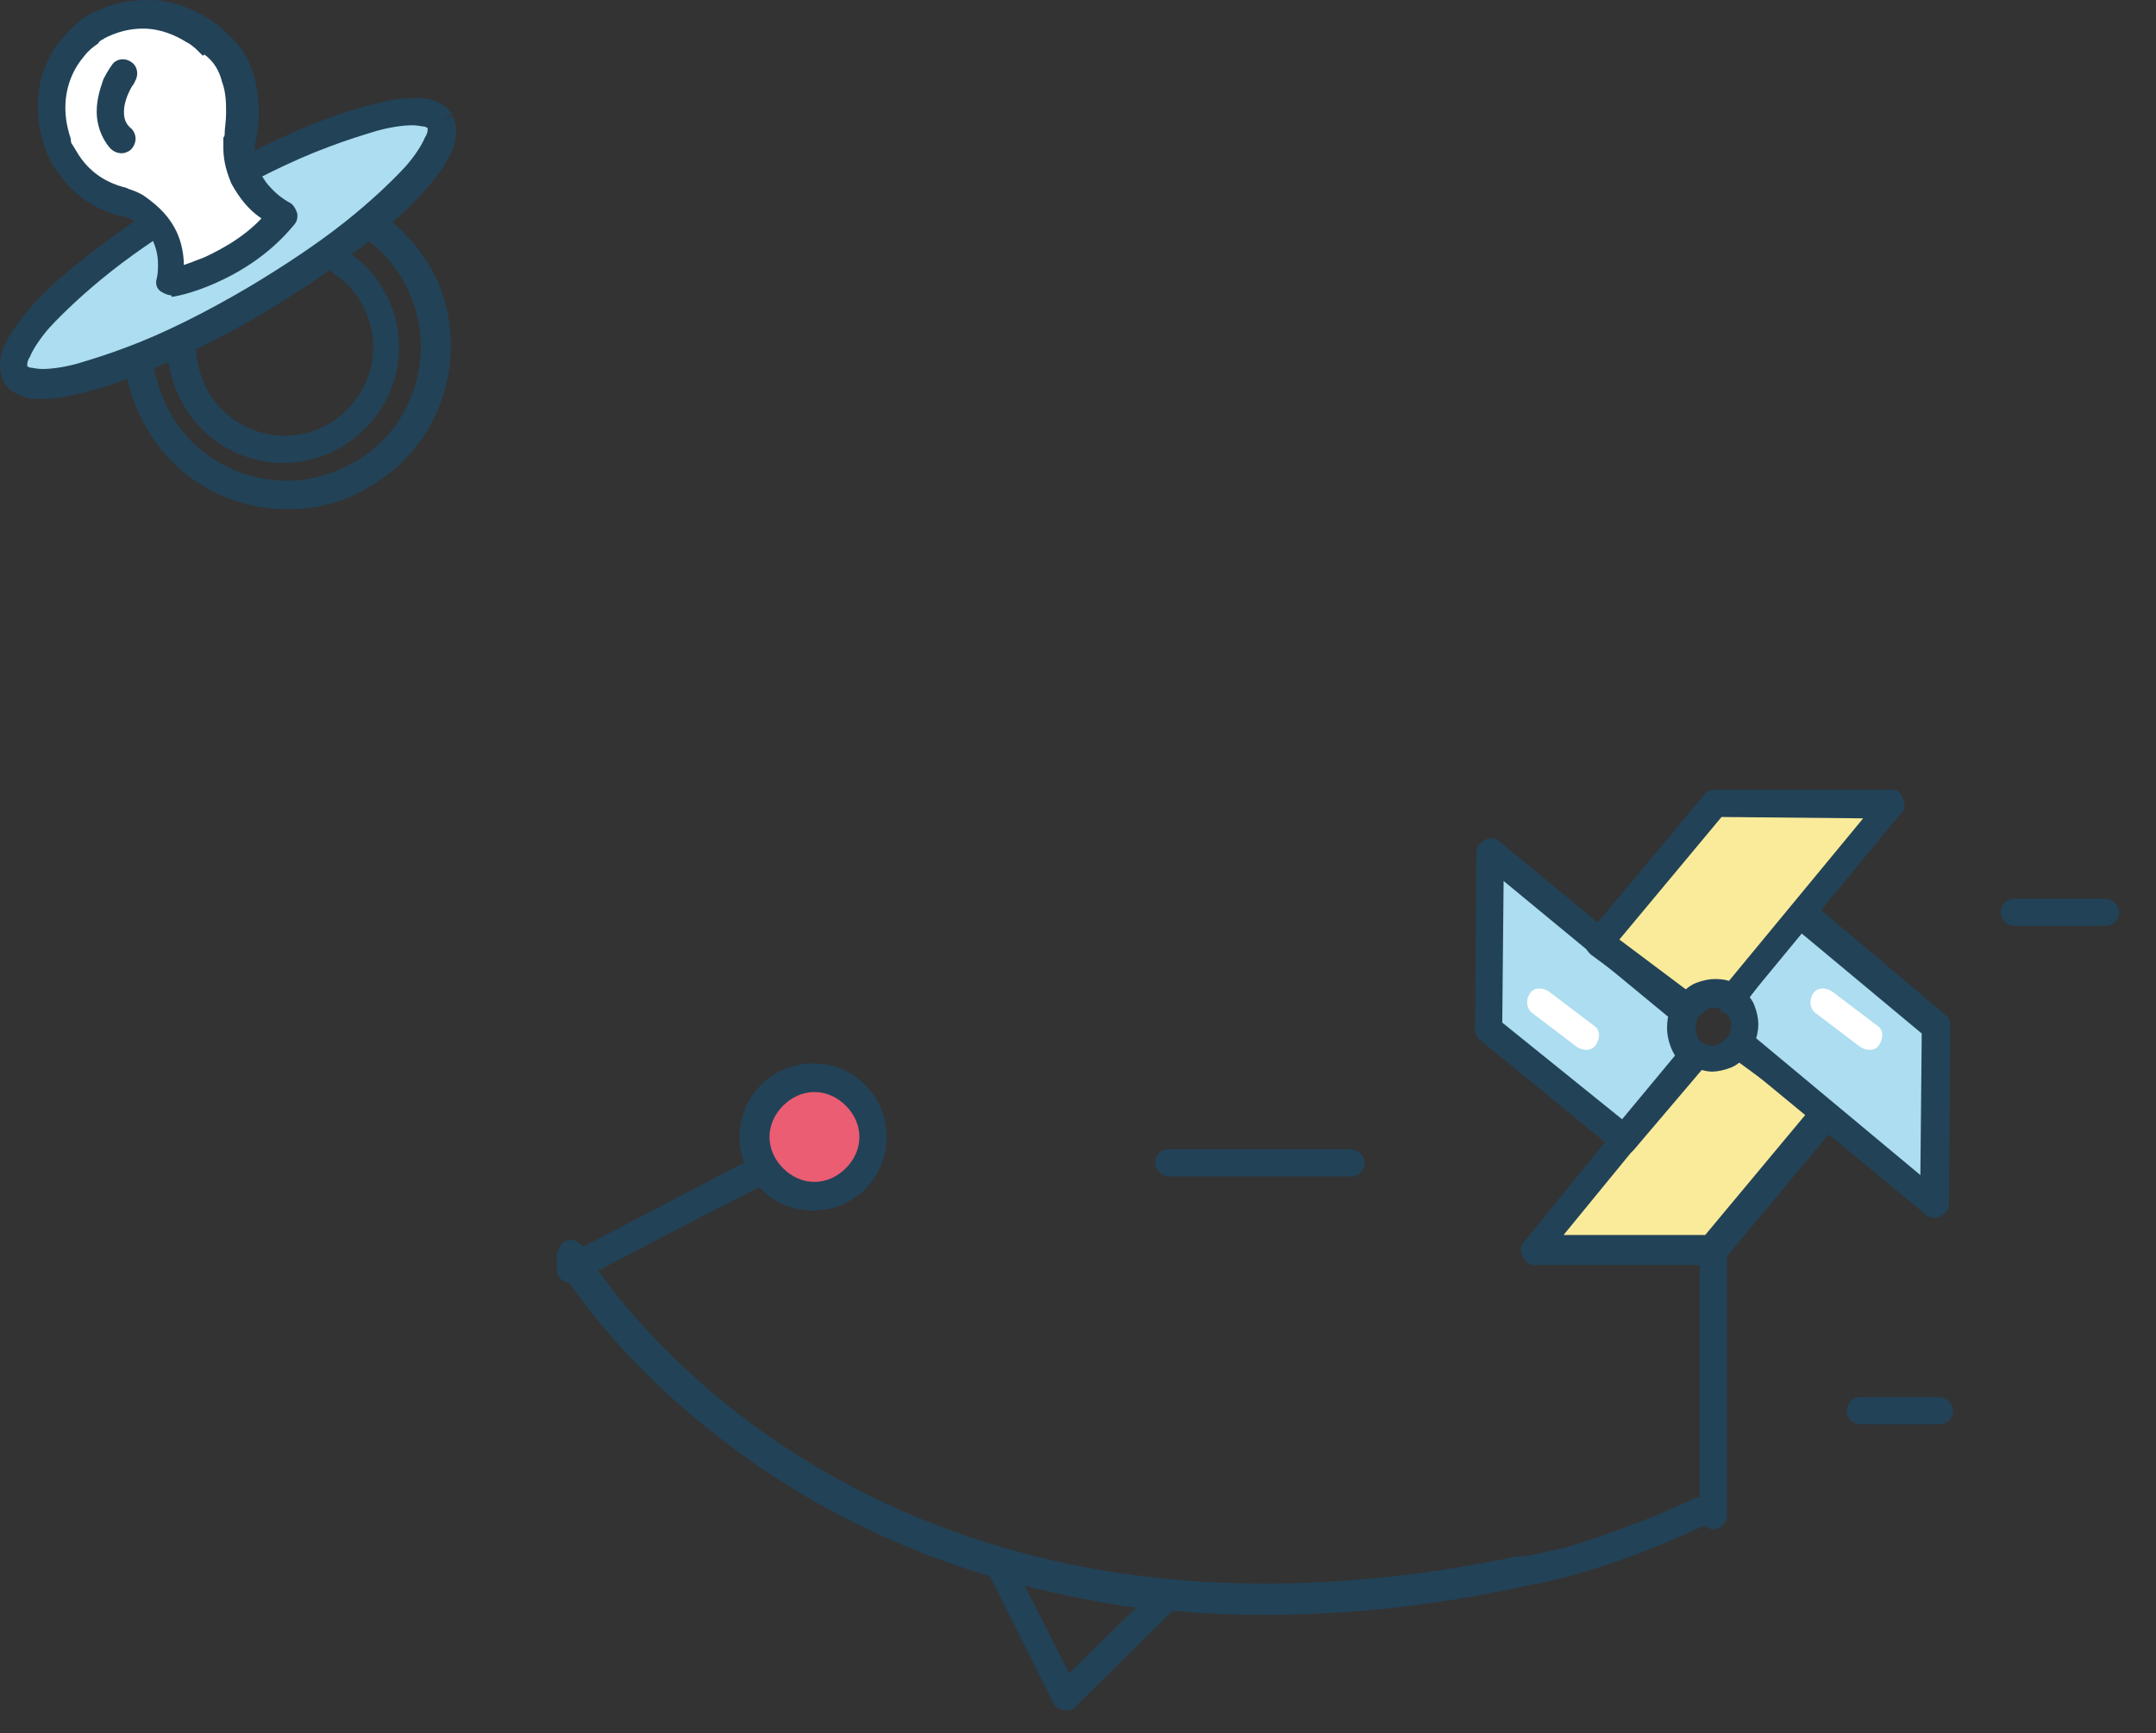 <svg version="1.1" id="Calque_1" xmlns="http://www.w3.org/2000/svg" xmlns:xlink="http://www.w3.org/1999/xlink" x="0px" y="0px" width="158.3px" height="127.3px" viewBox="0 0 158.3 127.3" enable-background="new 0 0 158.3 127.3" xml:space="preserve">
	<rect x="0" y="0" width="158.3" height="127.3" fill="#333333" stroke="none"/>
	<g>
		<defs>
			<rect id="SVGID_1_" x="0" y="0" width="155.6" height="125.6" />
		</defs>
		<clipPath id="SVGID_2_">
			<use xlink:href="#SVGID_1_" overflow="visible" />
		</clipPath>
		<path clip-path="url(#SVGID_2_)" fill="#224257" d="M24.5,20.1c0.8,0.5,1.5,1.2,2,2.1c0.6,1,0.9,2.2,0.9,3.3c0,2.2-1.1,4.3-3.2,5.6
		c-1,0.6-2.2,0.9-3.3,0.9c-2.2,0-4.3-1.1-5.6-3.2c-0.5-0.9-0.8-1.9-0.9-2.9c0-0.6-0.5-1-1.1-1c-0.6,0-1,0.5-1,1.1
		c0.1,1.3,0.5,2.6,1.2,3.8c1.6,2.7,4.4,4.2,7.3,4.2c1.5,0,3-0.4,4.3-1.2c2.7-1.6,4.2-4.4,4.2-7.3c0-1.5-0.4-3-1.2-4.3
		c-0.7-1.2-1.6-2.1-2.7-2.8c-0.5-0.3-1.1-0.2-1.4,0.3C23.9,19.1,24,19.7,24.5,20.1z" />
		<path clip-path="url(#SVGID_2_)" fill="#224257" d="M26.4,17.2c1.2,0.8,2.3,1.9,3.1,3.2c0.9,1.6,1.4,3.3,1.4,5
		c0,3.4-1.7,6.7-4.8,8.5c-1.6,0.9-3.3,1.4-5,1.4c-3.4,0-6.7-1.7-8.5-4.8c-0.8-1.4-1.3-2.9-1.4-4.5c0-0.6-0.5-1-1.1-1
		c-0.6,0-1,0.5-1,1.1c0.1,1.8,0.7,3.7,1.7,5.4c2.2,3.8,6.2,5.9,10.3,5.9c2.1,0,4.2-0.5,6.1-1.7c3.8-2.2,5.9-6.2,5.9-10.3
		c0-2.1-0.5-4.2-1.7-6.1c-1-1.6-2.3-2.9-3.8-3.9c-0.5-0.3-1.1-0.2-1.4,0.3C25.8,16.3,25.9,16.9,26.4,17.2z" />
		<path clip-path="url(#SVGID_2_)" fill="#ACDDF0" d="M32.3,8.9c1.2,2.1-4.8,7.9-13.4,13c-8.6,5.1-16.6,7.6-17.8,5.5
		c-1.2-2.1,4.8-7.9,13.4-13S31.1,6.9,32.3,8.9" />
		<path clip-path="url(#SVGID_2_)" fill="#224257" d="M32.3,8.9l-0.9,0.5c0,0,0,0,0,0.1c0,0.1,0,0.3-0.2,0.6
		c-0.2,0.5-0.7,1.3-1.4,2.1c-1.1,1.2-2.7,2.7-4.6,4.2c-1.9,1.5-4.3,3.1-6.8,4.6c-3.2,1.9-6.4,3.5-9.1,4.5c-1.3,0.5-2.6,0.9-3.6,1.2
		c-1.1,0.3-2,0.4-2.6,0.4c-0.4,0-0.7-0.1-0.9-0.1c-0.2-0.1-0.2-0.1-0.2-0.1c0,0,0,0,0-0.1c0-0.1,0-0.3,0.2-0.6
		c0.2-0.5,0.7-1.3,1.4-2.1c1.1-1.2,2.7-2.7,4.6-4.2c1.9-1.5,4.3-3.1,6.8-4.6c3.2-1.9,6.4-3.5,9.1-4.5c1.3-0.5,2.6-0.9,3.6-1.2
		c1.1-0.3,2-0.4,2.6-0.4c0.4,0,0.7,0.1,0.9,0.1c0.2,0.1,0.2,0.1,0.2,0.1L32.3,8.9l0.9-0.5c-0.3-0.5-0.8-0.8-1.3-1
		c-0.5-0.2-1-0.2-1.6-0.2c-0.9,0-1.9,0.2-3.1,0.5c-3.5,0.9-8.3,3-13.2,5.9c-4,2.4-7.4,4.9-9.9,7.1c-1.2,1.1-2.2,2.2-2.9,3.2
		c-0.4,0.5-0.6,1-0.9,1.5c-0.2,0.5-0.3,1-0.3,1.5c0,0.4,0.1,0.8,0.3,1.2c0.3,0.5,0.8,0.8,1.3,1c0.5,0.2,1,0.2,1.6,0.2
		c0.9,0,1.9-0.2,3.1-0.5c3.5-0.9,8.3-3,13.2-5.9c4-2.4,7.4-4.9,9.9-7.1c1.2-1.1,2.2-2.2,2.9-3.2c0.4-0.5,0.6-1,0.9-1.5
		c0.2-0.5,0.3-1,0.3-1.5c0-0.4-0.1-0.8-0.3-1.1L32.3,8.9z" />
		<path clip-path="url(#SVGID_2_)" fill="#FFFFFF" d="M12.4,20.8c0,0,5.1-0.8,8.3-4.9c0,0-3.6-1.8-3.2-5.3c0,0,1.2-4.8-1.8-7.3
		c0,0-3.6-4-8.7-1.3c0,0-4.6,2.7-2.8,8.5c0,0,1,3.5,4.9,4.4C9.1,14.8,13.3,15.8,12.4,20.8" />
		<path clip-path="url(#SVGID_2_)" fill="#224257" d="M12.4,20.8l0.2,1c0.1,0,1.4-0.2,3.2-1c1.8-0.8,4-2.1,5.8-4.3
		c0.2-0.2,0.3-0.6,0.2-0.9c-0.1-0.3-0.3-0.6-0.5-0.7l-0.3,0.6l0.3-0.6l0,0l-0.3,0.6l0.3-0.6l0,0c-0.2-0.1-0.9-0.5-1.5-1.2
		c-0.3-0.3-0.6-0.8-0.8-1.2c-0.2-0.5-0.3-1-0.3-1.6c0-0.1,0-0.2,0-0.3l-1-0.1l1,0.2c0-0.1,0.3-1,0.3-2.4c0-0.9-0.1-1.9-0.4-2.9
		c-0.3-1-0.9-2.1-1.9-2.9l-0.7,0.8l0.8-0.7c0,0-0.6-0.7-1.6-1.3c-1-0.6-2.5-1.3-4.3-1.3C9.3,0,8,0.3,6.5,1.1l0,0
		c-0.1,0-1,0.6-1.9,1.7C3.7,3.8,2.7,5.6,2.8,7.9c0,0.9,0.1,1.9,0.5,2.9l1-0.3l-1,0.3c0,0.1,0.3,1.1,1.2,2.2c0.8,1.1,2.3,2.4,4.5,2.9
		l0.2-1l-0.2,1L9,15.4l-0.1,0.4l0,0L9,15.4l-0.1,0.4c0,0,0.7,0.2,1.4,0.7c0.3,0.3,0.6,0.6,0.9,1.1c0.2,0.5,0.4,1,0.4,1.8
		c0,0.3,0,0.7-0.1,1.1c-0.1,0.3,0,0.7,0.3,0.9s0.6,0.3,0.9,0.3L12.4,20.8l1,0.2c0.1-0.5,0.1-1,0.1-1.5c0-1.1-0.3-2.1-0.7-2.8
		c-0.6-1.1-1.5-1.8-2.2-2.3C10,14,9.4,13.9,9.3,13.8l0,0c-1.7-0.4-2.7-1.3-3.3-2.1c-0.3-0.4-0.5-0.8-0.7-1.1
		c-0.1-0.1-0.1-0.3-0.1-0.3l0-0.1l0,0l-0.3,0.1l0.3-0.1l0,0l-0.3,0.1l0.3-0.1l0,0C4.9,9.3,4.8,8.6,4.8,7.9c0-1.7,0.7-3,1.4-3.8
		c0.3-0.4,0.7-0.7,1-0.9C7.3,3,7.4,3,7.5,2.9l0.1,0l0,0L7.4,2.6l0.1,0.3l0,0L7.4,2.6l0.1,0.3L7,2l0.5,0.9c1.1-0.6,2.1-0.8,3-0.8
		c1.3,0,2.4,0.5,3.2,1c0.4,0.2,0.7,0.5,0.9,0.7c0.1,0.1,0.2,0.2,0.2,0.2l0.1,0.1l0,0l0.2-0.2l-0.2,0.2l0,0l0.2-0.2l-0.2,0.2L15,4
		c0.7,0.5,1.1,1.2,1.3,2c0.3,0.8,0.3,1.6,0.3,2.3c0,0.6-0.1,1.1-0.1,1.4c0,0.2,0,0.3-0.1,0.4l0,0.1l0,0v0l0,0.2c0,0.2,0,0.4,0,0.5
		c0,1,0.3,1.9,0.6,2.6c0.6,1.1,1.3,1.9,2,2.4c0.7,0.5,1.2,0.8,1.2,0.8l0.5-0.9l-0.8-0.6c-1.4,1.9-3.4,3-4.9,3.7
		c-0.8,0.3-1.5,0.6-2,0.7c-0.2,0.1-0.4,0.1-0.6,0.1c-0.1,0-0.1,0-0.1,0l0,0h0l0.1,0.3l-0.1-0.3h0l0.1,0.3l-0.1-0.3L12.4,20.8l1,0.2
		L12.4,20.8z" />
		<path clip-path="url(#SVGID_2_)" fill="#224257" d="M8.2,4.8c0,0-0.3,0.4-0.6,1C7.4,6.4,7.1,7.2,7.1,8.2c0,0.9,0.3,1.9,1,2.7
		c0.4,0.4,1,0.5,1.5,0.1c0.4-0.4,0.5-1,0.1-1.5C9.2,9.1,9.1,8.7,9.1,8.2c0-0.5,0.2-1.1,0.4-1.5c0.1-0.2,0.2-0.4,0.3-0.5L9.9,6l0,0
		c0.3-0.5,0.2-1.1-0.2-1.4C9.2,4.2,8.5,4.3,8.2,4.8z" />
		<path clip-path="url(#SVGID_2_)" fill="#224257" d="M85.8,86.4h13.4c0.6,0,1-0.5,1-1s-0.5-1-1-1H85.8c-0.6,0-1,0.5-1,1
		S85.3,86.4,85.8,86.4" />
		<path clip-path="url(#SVGID_2_)" fill="#224257" d="M147.9,68h6.7c0.6,0,1-0.5,1-1s-0.5-1-1-1h-6.7c-0.6,0-1,0.5-1,1
		S147.3,68,147.9,68" />
		<path clip-path="url(#SVGID_2_)" fill="#EB5D72" d="M58,84.8c0.5-0.3-16.2,8.4-16.2,8.4" />
		<path clip-path="url(#SVGID_2_)" fill="#224257" d="M58.6,85.7L58.6,85.7l0.2-0.1c0,0,0.1-0.1,0.1-0.1c0,0,0.1-0.1,0.1-0.2
		c0-0.1,0.1-0.2,0.1-0.4c0-0.1,0-0.2,0-0.3c0-0.1,0-0.2-0.1-0.3c-0.1-0.1-0.1-0.2-0.3-0.3c-0.1-0.1-0.3-0.2-0.6-0.2
		c-0.2,0-0.2,0-0.3,0c-0.1,0-0.1,0-0.1,0c-0.1,0-0.1,0-0.1,0c-0.1,0-0.2,0.1-0.3,0.2c-2.3,1.2-15.9,8.3-15.9,8.3
		c-0.5,0.3-0.7,0.9-0.4,1.4c0.3,0.5,0.9,0.7,1.4,0.4c0,0,1-0.5,2.5-1.3c2.3-1.2,5.7-3,8.5-4.4c1.4-0.7,2.7-1.4,3.6-1.9
		c0.5-0.2,0.8-0.4,1.1-0.6c0.1-0.1,0.2-0.1,0.3-0.2l0.1,0l0,0l-0.3-0.6l0.3,0.6l0,0l-0.3-0.6l0.3,0.6L58,84.9l0.3,0.9l0.1,0L58,84.9
		l0.3,0.9l-0.3-1l0.3,1l0.1,0l-0.3-1l0.3,1l-0.3-1l0.2,1l0.1,0l-0.3-1l0.2,1l-0.2-1v1c0.1,0,0.1,0,0.2,0l-0.2-1v1v-1l-0.6,0.8
		c0.1,0.1,0.3,0.2,0.6,0.2v-1l-0.6,0.8l0.6-0.8l-0.9,0.4c0,0.1,0.1,0.2,0.3,0.4l0.6-0.8l-0.9,0.4l0.9-0.4L57,85c0,0.1,0,0.1,0.1,0.3
		l0.9-0.4L57,85l1-0.2h-1c0,0.1,0,0.1,0,0.2l1-0.2h-1h1l-0.9-0.4c0,0.1-0.1,0.2-0.1,0.4h1l-0.9-0.4l0.9,0.4l-0.7-0.7
		c0,0-0.1,0.1-0.2,0.3l0.9,0.4l-0.7-0.7l0.7,0.7L57.4,84c0,0-0.1,0-0.1,0.1l0.7,0.7L57.4,84l0.6,0.7l-0.5-0.8l-0.1,0l0.6,0.7
		l-0.5-0.8c-0.5,0.3-0.6,0.9-0.3,1.4C57.5,85.8,58.1,86,58.6,85.7z" />
		<path clip-path="url(#SVGID_2_)" fill="#EB5D72" d="M64.1,83.5c0,2.4-1.9,4.3-4.3,4.3c-2.4,0-4.3-1.9-4.3-4.3
		c0-2.4,1.9-4.3,4.3-4.3C62.2,79.1,64.1,81.1,64.1,83.5" />
		<path clip-path="url(#SVGID_2_)" fill="#224257" d="M64.1,83.5h-1c0,0.9-0.4,1.7-1,2.3c-0.6,0.6-1.4,1-2.3,1c-0.9,0-1.7-0.4-2.3-1
		c-0.6-0.6-1-1.4-1-2.3c0-0.9,0.4-1.7,1-2.3c0.6-0.6,1.4-1,2.3-1c0.9,0,1.7,0.4,2.3,1c0.6,0.6,1,1.4,1,2.3H64.1h1
		c0-3-2.4-5.4-5.4-5.4c-3,0-5.4,2.4-5.4,5.4c0,3,2.4,5.4,5.4,5.4c3,0,5.4-2.4,5.4-5.4H64.1z" />
		<path clip-path="url(#SVGID_2_)" fill="#224257" d="M85.7,117.2l0.1-1c-2.5-0.2-5.2-0.7-7.5-1.3c-2.3-0.5-4.1-1.1-4.8-1.3
		c-0.4-0.1-0.8,0-1.1,0.3c-0.3,0.3-0.3,0.8-0.1,1.1l5,10c0.1,0.3,0.4,0.5,0.8,0.6c0.3,0.1,0.7,0,0.9-0.3l7.5-7.4
		c0.3-0.3,0.4-0.7,0.2-1.1c-0.1-0.4-0.5-0.6-0.9-0.7L85.7,117.2l-0.7-0.7l-6.5,6.4l-4.4-8.7l-0.9,0.5l-0.3,1
		c0.7,0.2,2.6,0.8,4.9,1.3c2.3,0.6,5.2,1.1,7.8,1.3L85.7,117.2l-0.7-0.7L85.7,117.2z" />
		<path clip-path="url(#SVGID_2_)" fill="#224257" d="M41,92.9c0,0.1,3.7,6.5,12.1,12.9c8.3,6.4,21.3,12.8,39.8,12.8
		c5.8,0,12.1-0.6,19-2.1l-0.2-1l0.1,1c0.1,0,5.7-0.8,13.6-4.6c0.5-0.2,0.7-0.9,0.5-1.4c-0.2-0.5-0.9-0.7-1.4-0.5
		c-3.8,1.8-7.1,2.9-9.4,3.6c-1.2,0.3-2.1,0.5-2.7,0.6c-0.3,0.1-0.5,0.1-0.7,0.1c-0.1,0-0.1,0-0.2,0l0,0l0,0l-0.1,0
		c-6.7,1.4-12.9,2-18.5,2c-18,0-30.5-6.2-38.6-12.4c-4-3.1-6.9-6.2-8.8-8.5c-0.9-1.2-1.6-2.1-2.1-2.8c-0.2-0.3-0.4-0.6-0.5-0.8
		c-0.1-0.1-0.1-0.2-0.1-0.2l0,0l0,0c-0.3-0.5-0.9-0.7-1.4-0.4C40.9,91.7,40.7,92.4,41,92.9z" />
		<path clip-path="url(#SVGID_2_)" fill="#224257" d="M124.8,92.2v19.1c0,0.6,0.5,1,1,1c0.6,0,1-0.5,1-1V92.2c0-0.6-0.5-1-1-1
		C125.2,91.2,124.8,91.7,124.8,92.2" />
		<path clip-path="url(#SVGID_2_)" fill="#FAEB9A" d="M127.7,76.8l6.5,4.8l-8.5,10.2h-13.1l11.7-14.4
		C124.5,77.4,126.2,78.7,127.7,76.8" />
		<path clip-path="url(#SVGID_2_)" fill="#224257" d="M127.7,76.8l-0.6,0.8l5.6,4.1l-7.5,9h-10.4l10.4-12.7l-0.8-0.7l-0.6,0.8
		c0,0,0.2,0.2,0.6,0.3c0.3,0.1,0.8,0.3,1.3,0.3c0.4,0,0.9-0.1,1.4-0.3c0.5-0.2,0.9-0.6,1.4-1.1L127.7,76.8l-0.6,0.8L127.7,76.8
		l-0.8-0.7c-0.3,0.3-0.5,0.5-0.7,0.6c-0.2,0.1-0.3,0.1-0.5,0.1c-0.2,0-0.4-0.1-0.5-0.1c-0.1,0-0.1-0.1-0.2-0.1l0,0l0,0l0,0l0,0l0,0
		l0,0l-0.4,0.5l0.4-0.5l0,0l-0.4,0.5l0.4-0.5c-0.4-0.3-1.1-0.3-1.4,0.2l-11.7,14.4c-0.3,0.3-0.3,0.7-0.1,1.1
		c0.2,0.4,0.5,0.6,0.9,0.6h13.1c0.3,0,0.6-0.1,0.8-0.4l8.5-10.2c0.2-0.2,0.3-0.5,0.2-0.8c0-0.3-0.2-0.5-0.4-0.7l-6.5-4.8
		c-0.4-0.3-1.1-0.2-1.4,0.2L127.7,76.8z" />
		<path clip-path="url(#SVGID_2_)" fill="#ACDDF0" d="M127.1,73.4l4.8-6.5l10.2,8.6l-0.1,13l-14.3-11.8
		C127.8,76.7,128.9,74.8,127.1,73.4" />
		<path clip-path="url(#SVGID_2_)" fill="#224257" d="M127.1,73.4l0.8,0.6l4.2-5.6l9,7.5L141,86.3l-12.6-10.5l-0.7,0.8l0.9,0.5
		c0-0.1,0.5-0.8,0.5-1.9c0-0.4-0.1-0.9-0.3-1.4c-0.2-0.5-0.6-0.9-1.1-1.3L127.1,73.4l0.8,0.6L127.1,73.4l-0.6,0.8
		c0.3,0.2,0.4,0.4,0.5,0.6c0.1,0.2,0.1,0.3,0.1,0.5c0,0.2-0.1,0.4-0.1,0.6c0,0.1-0.1,0.1-0.1,0.2l0,0l0,0l0.5,0.3l-0.5-0.3l0,0
		l0.5,0.3l-0.5-0.3c-0.3,0.4-0.2,1,0.2,1.3l14.3,11.8c0.3,0.3,0.7,0.3,1.1,0.1c0.4-0.2,0.6-0.5,0.6-0.9l0.1-13.1
		c0-0.3-0.1-0.6-0.4-0.8l-10.2-8.6c-0.2-0.2-0.5-0.3-0.8-0.2c-0.3,0-0.5,0.2-0.7,0.4l-4.8,6.5c-0.3,0.4-0.3,1.1,0.2,1.4L127.1,73.4z
		" />
		<path clip-path="url(#SVGID_2_)" fill="#ACDDF0" d="M124.3,77.6l-5.1,6l-9.9-8.1l0.1-13l14.3,11.8
		C123.7,74.3,122.8,75.9,124.3,77.6" />
		<path clip-path="url(#SVGID_2_)" fill="#224257" d="M124.3,77.6l-0.8-0.7l-4.4,5.3l-8.8-7.1l0.1-10.4L123,75.1l0.7-0.8l-0.9-0.5
		c-0.1,0.1-0.4,0.7-0.4,1.7c0,0.8,0.3,1.9,1.2,2.8L124.3,77.6l-0.8-0.7L124.3,77.6l0.8-0.7c-0.5-0.6-0.6-1.1-0.6-1.4
		c0-0.2,0-0.4,0.1-0.5l0-0.1l0,0c0.2-0.4,0.1-1-0.2-1.3l-14.3-11.8c-0.3-0.3-0.7-0.3-1.1-0.1c-0.4,0.2-0.6,0.5-0.6,0.9l-0.1,13
		c0,0.3,0.1,0.6,0.4,0.8l9.9,8.1c0.4,0.4,1.1,0.3,1.4-0.1l5.1-6c0.3-0.4,0.3-1,0-1.4L124.3,77.6z" />
		<path clip-path="url(#SVGID_2_)" fill="#FAEB9A" d="M123.9,74l-6.5-4.8l8.5-10.2l13.1,0.1l-11.8,14.3
		C127.1,73.4,125.6,72.1,123.9,74" />
		<path clip-path="url(#SVGID_2_)" fill="#224257" d="M123.9,74l0.6-0.8l-5.6-4.2l7.5-9l10.4,0.1l-10.4,12.6l0.8,0.7l0.7-0.8
		c0,0-0.2-0.2-0.6-0.4c-0.3-0.2-0.8-0.3-1.4-0.3c-0.4,0-0.9,0.1-1.4,0.3c-0.5,0.2-0.9,0.6-1.4,1.1L123.9,74l0.6-0.8L123.9,74
		l0.8,0.7c0.3-0.3,0.5-0.5,0.7-0.6c0.2-0.1,0.3-0.1,0.5-0.1c0.2,0,0.4,0.1,0.5,0.1l0.1,0.1l0,0l0.2-0.3l-0.3,0.3l0,0l0.2-0.3
		l-0.3,0.3c0.2,0.2,0.5,0.3,0.8,0.2c0.3,0,0.5-0.2,0.7-0.4l11.8-14.3c0.3-0.3,0.3-0.7,0.1-1.1S139.4,58,139,58L125.9,58
		c-0.3,0-0.6,0.1-0.8,0.4l-8.5,10.2c-0.2,0.2-0.3,0.5-0.2,0.8c0,0.3,0.2,0.5,0.4,0.7l6.5,4.8c0.4,0.3,1,0.3,1.4-0.2L123.9,74z" />
		<path clip-path="url(#SVGID_2_)" fill="#FFFFFF" d="M133.3,74.4l3.3,2.5c0.5,0.3,1.1,0.3,1.4-0.2c0.3-0.5,0.3-1.1-0.2-1.4l-3.3-2.5
		c-0.5-0.3-1.1-0.3-1.4,0.2C132.8,73.5,132.9,74.1,133.3,74.4" />
		<path clip-path="url(#SVGID_2_)" fill="#FFFFFF" d="M112.5,74.4l3.3,2.5c0.5,0.3,1.1,0.3,1.4-0.2c0.3-0.5,0.3-1.1-0.2-1.4l-3.3-2.5
		c-0.5-0.3-1.1-0.3-1.4,0.2C112,73.5,112.1,74.1,112.5,74.4" />
		<path clip-path="url(#SVGID_2_)" fill="#224257" d="M136.6,104.6h5.8c0.6,0,1-0.5,1-1s-0.5-1-1-1h-5.8c-0.6,0-1,0.5-1,1
		S136,104.6,136.6,104.6" />
	</g>
</svg>
